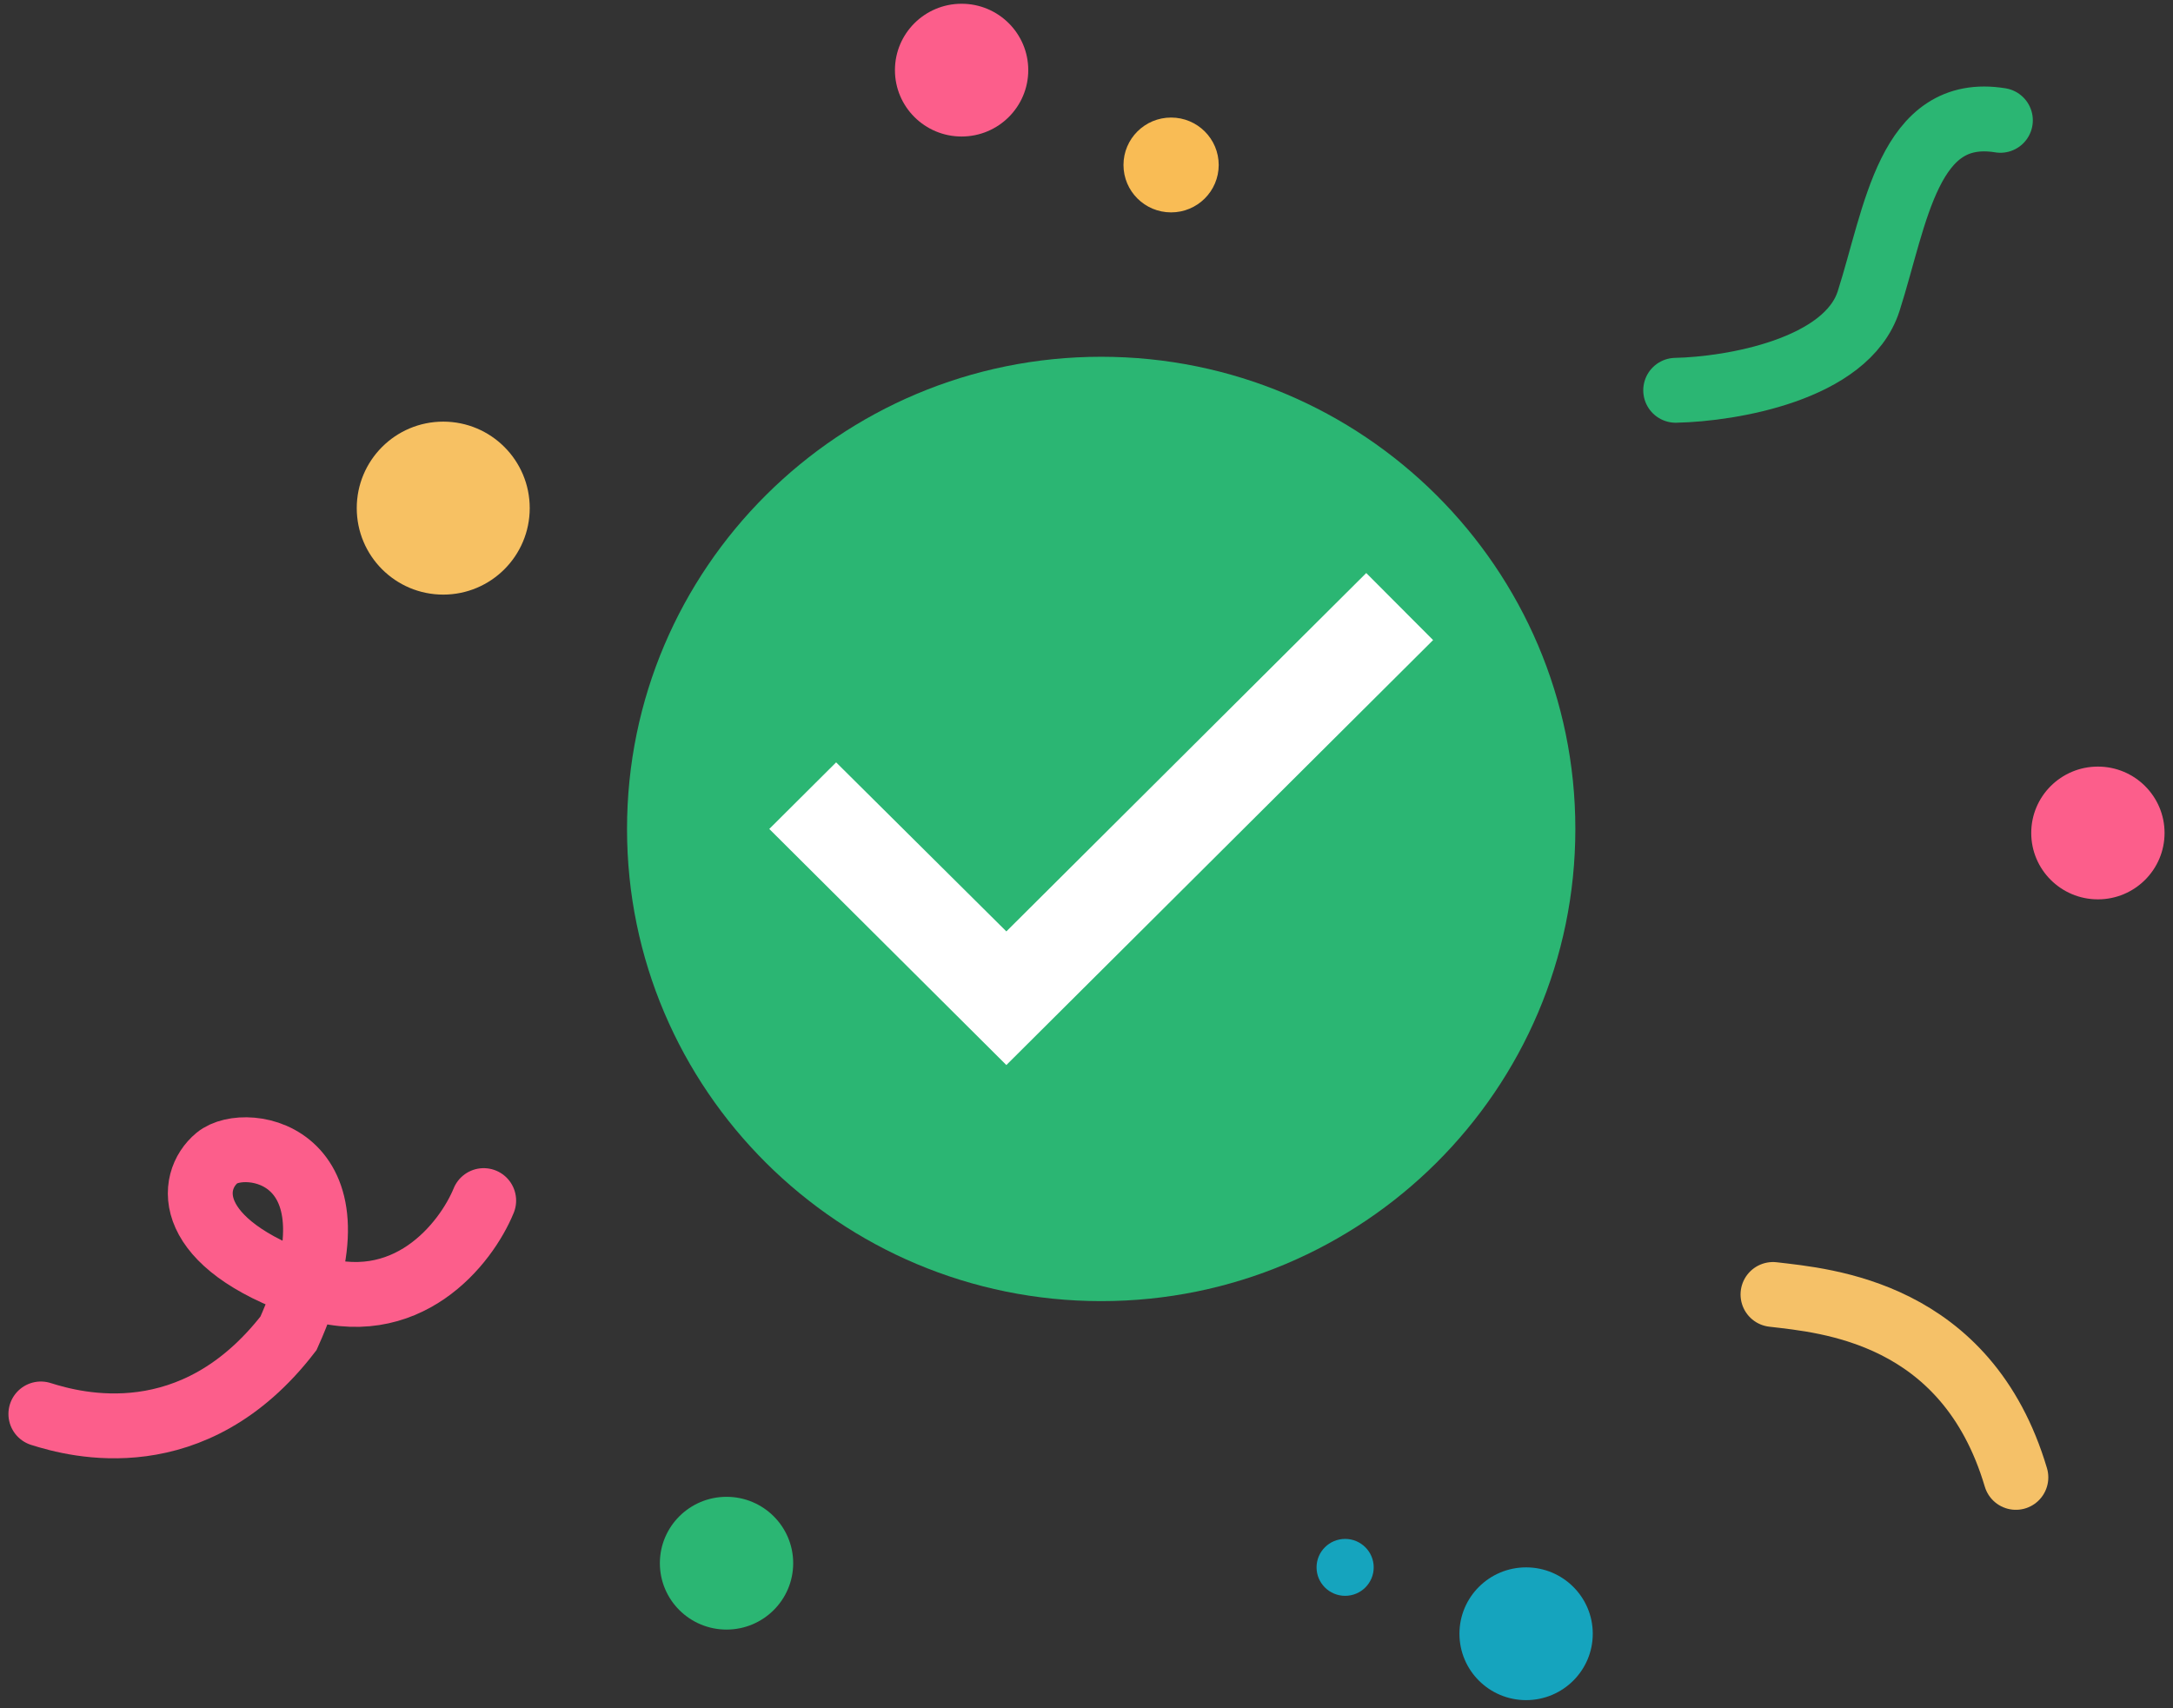 <svg width="201" height="158" viewBox="0 0 201 158" fill="none" xmlns="http://www.w3.org/2000/svg">
<rect x="0" y="0" width="201" height="158" fill="#333333" stroke="none"/>
<path d="M138.896 76.676C138.896 97.045 122.314 113.557 101.859 113.557C81.404 113.557 64.822 97.045 64.822 76.676C64.822 56.306 81.404 39.794 101.859 39.794C122.314 39.794 138.896 56.306 138.896 76.676Z" fill="white"/>
<path d="M101.859 33C77.648 33 57.999 52.567 57.999 76.676C57.999 100.785 77.648 120.351 101.859 120.351C126.069 120.351 145.718 100.785 145.718 76.676C145.718 52.567 126.069 33 101.859 33ZM93.087 98.514L71.157 76.676L77.341 70.517L93.087 86.153L126.376 53.004L132.56 59.205L93.087 98.514Z" fill="#2BB673"/>
<path d="M44.741 111.052C43.126 114.999 37.605 122.104 28.444 118.946C16.993 114.999 17.433 109.297 20.076 107.104C22.718 104.911 34.172 106.666 26.683 123.333C17.875 134.736 7.01 131.812 3.78 130.788" stroke="#FC5E8B" stroke-width="6" stroke-linecap="round"/>
<path d="M163.999 119.736C168.852 120.312 181.907 121.304 186.466 136.654" stroke="#F5C168" stroke-width="6" stroke-linecap="round"/>
<path d="M154.999 36.101C160.102 35.998 170.817 34.202 172.847 27.849C175.385 19.907 176.519 9.747 185.034 11.13" stroke="#2BB673" stroke-width="6" stroke-linecap="round"/>
<ellipse cx="141.163" cy="151.118" rx="6.166" ry="6.14" fill="#15A4BE"/>
<ellipse cx="194.053" cy="77.048" rx="6.166" ry="6.14" fill="#FC5E8B"/>
<ellipse cx="67.203" cy="144.592" rx="6.166" ry="6.14" fill="#2BB673"/>
<circle cx="40.999" cy="47" r="8" fill="#F7C163"/>
<ellipse cx="88.947" cy="6.487" rx="6.166" ry="6.14" fill="#FC5E8B"/>
<ellipse cx="108.325" cy="15.259" rx="4.404" ry="4.386" fill="#F9BC55"/>
<ellipse cx="124.423" cy="144.978" rx="2.643" ry="2.632" fill="#15A4BE"/>
</svg>
